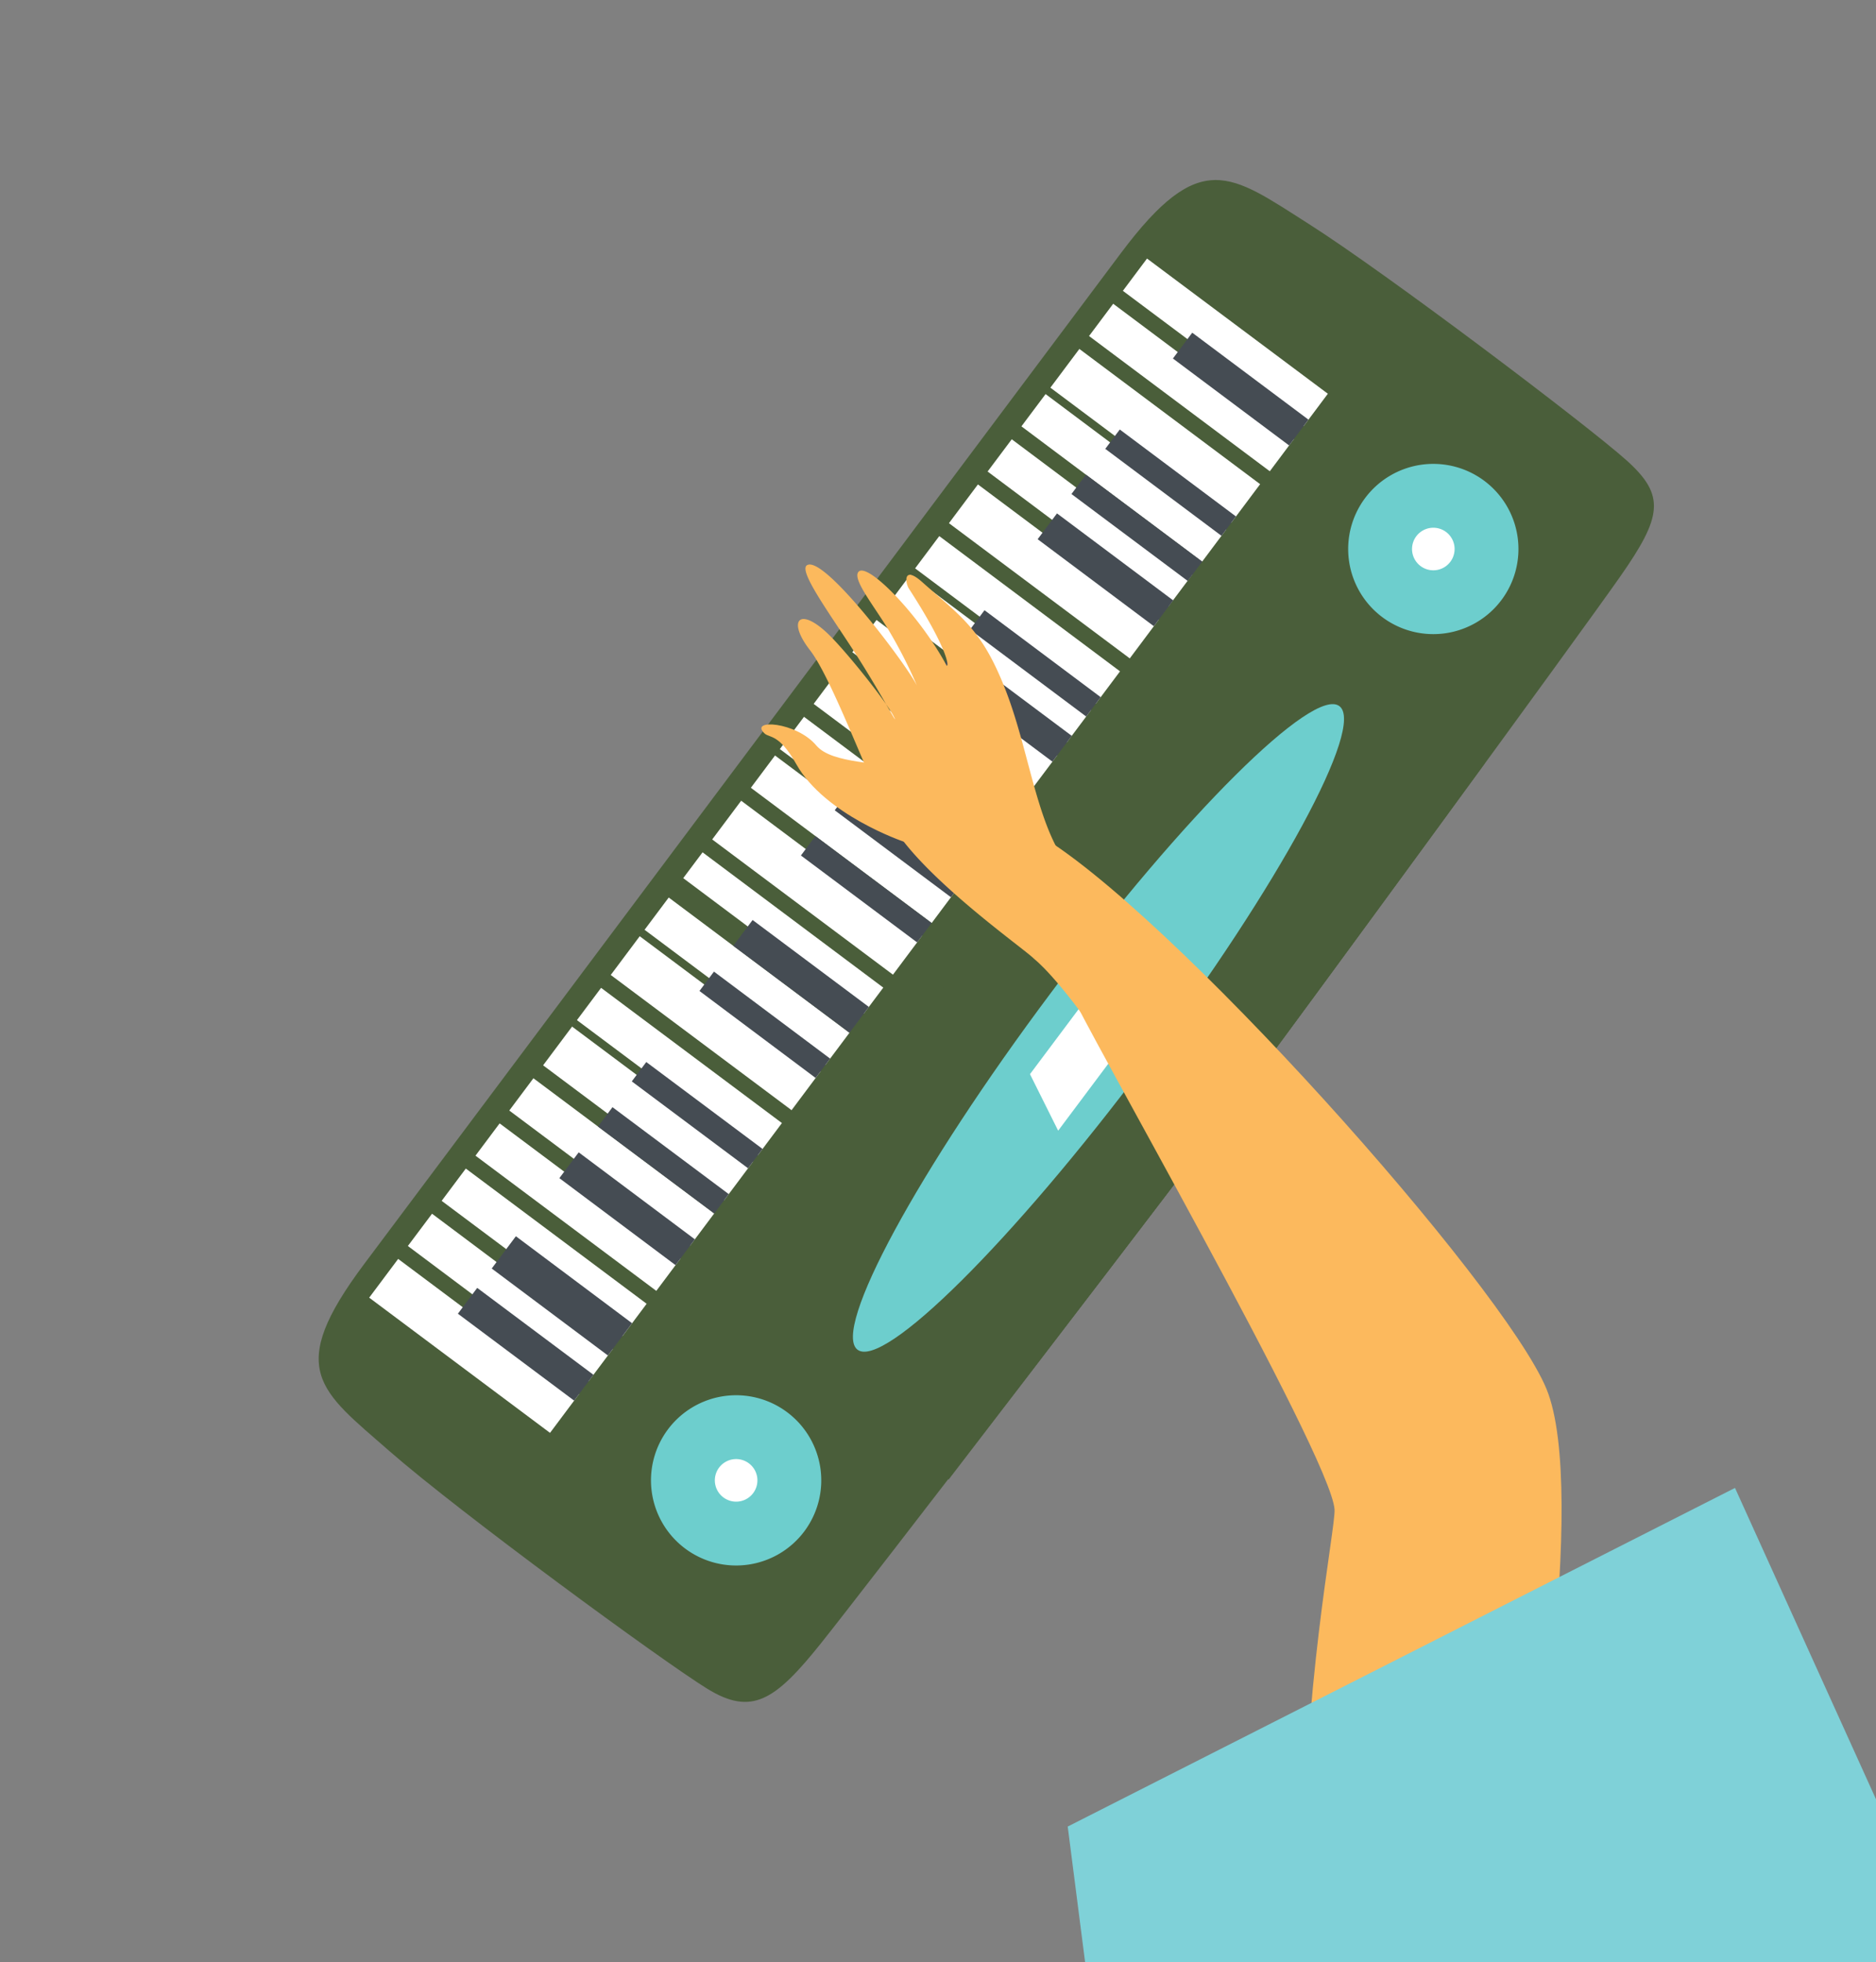 <svg xmlns="http://www.w3.org/2000/svg" xmlns:xlink="http://www.w3.org/1999/xlink" width="478.708" height="500.73" viewBox="0 0 478.708 500.73"><rect x="0" y="0" width="478.708" height="500.73" fill="#808080" stroke="none"/><defs><style>.a{fill:none;}.b{clip-path:url(#a);}.c{fill:#4a5e3a;}.d{fill:#6dcecd;}.e{fill:#fff;}.f{fill:#454c53;}.g{fill:#fcb95d;}.g,.h{fill-rule:evenodd;}.h{fill:#7fd1d8;}</style><clipPath id="a"><rect class="a" width="478.708" height="500.73"/></clipPath></defs><g transform="translate(-994.726 -366.484)"><g class="b" transform="translate(994.726 366.484)"><g transform="translate(81.317 45.946)"><path class="c" d="M1156.936,787.154c11.35,6.987,17.3,3.074,28.99-11.542,11.458-14.324,85.215-110.406,103.742-135.086l-2.59-1.942s-1.071,1.432-.89,1.188,2.12-2.834,2.12-2.834l2.593,1.94c17.223-23.087,88.47-120.483,98.978-135.513,10.73-15.341,11.642-20.711,1.732-29.631s-61.38-47.842-81.3-60.493-27.568-19.515-47.816,7.542l-94.013,125.611c-3.213,4.29-5.063,6.764-5.063,6.764-17.266,23.068-73.892,98.728-94.015,125.611-20.248,27.057-11.349,32.158,6.407,47.713S1145.579,780.166,1156.936,787.154Z" transform="translate(-1057.793 -402.119)"/><path class="c" d="M1265.442,619.851c11.31-15.166,42.1-57.151,67.568-92.056l-61.036-45.683-67.346,89.977-69.5,92.857,61.039,45.68C1222.476,676.352,1254.083,634.975,1265.442,619.851Z" transform="translate(-1035.415 -378.972)"/><path class="c" d="M1264.673,617.547c10.474-14.04,39.021-53.032,62.019-84.644l-61.035-45.682-62.447,83.437-63.3,84.571,61.04,45.686C1224.792,669.932,1254.156,631.554,1264.673,617.547Z" transform="translate(-1034.032 -377.493)"/><g transform="translate(84.801 72.444)"><g transform="translate(177.905)"><path class="d" d="M1270.248,497.422a21.724,21.724,0,1,1,30.407-4.374A21.726,21.726,0,0,1,1270.248,497.422Z" transform="translate(-1261.541 -458.305)"/><path class="e" d="M1276.352,480.722a5.431,5.431,0,1,1,7.606-1.093A5.43,5.43,0,0,1,1276.352,480.722Z" transform="translate(-1257.885 -454.648)"/></g><g transform="translate(0 237.694)"><path class="d" d="M1132.269,681.774a21.726,21.726,0,1,1,30.411-4.376A21.726,21.726,0,0,1,1132.269,681.774Z" transform="translate(-1123.563 -642.654)"/><path class="e" d="M1138.378,665.071a5.431,5.431,0,1,1,7.6-1.095A5.423,5.423,0,0,1,1138.378,665.071Z" transform="translate(-1119.906 -638.998)"/></g></g><g transform="translate(12.892 20.042)"><rect class="e" width="10.288" height="57.606" transform="matrix(0.599, -0.801, 0.801, 0.599, 192.32, 8.236)"/><rect class="e" width="10.286" height="57.607" transform="translate(183.688 19.77) rotate(-53.191)"/><rect class="e" width="12.344" height="57.608" transform="translate(173.824 32.95) rotate(-53.195)"/><rect class="e" width="10.289" height="57.608" transform="translate(166.432 42.822) rotate(-53.172)"/><rect class="e" width="10.287" height="57.607" transform="matrix(0.599, -0.8, 0.8, 0.599, 157.803, 54.351)"/><rect class="e" width="12.345" height="57.608" transform="matrix(0.599, -0.801, 0.801, 0.599, 147.937, 67.535)"/><rect class="e" width="10.287" height="57.609" transform="translate(139.305 79.068) rotate(-53.193)"/><rect class="e" width="10.287" height="57.608" transform="translate(131.912 88.944) rotate(-53.178)"/><rect class="e" width="10.287" height="57.608" transform="matrix(0.6, -0.8, 0.8, 0.6, 123.286, 100.466)"/><rect class="e" width="10.287" height="57.607" transform="matrix(0.599, -0.801, 0.801, 0.599, 113.419, 113.655)"/><rect class="e" width="10.286" height="57.608" transform="translate(104.787 125.186) rotate(-53.189)"/><rect class="e" width="10.288" height="57.607" transform="matrix(0.599, -0.801, 0.801, 0.599, 97.393, 135.065)"/><rect class="e" width="12.344" height="57.608" transform="translate(87.526 148.25) rotate(-53.196)"/><rect class="e" width="8.23" height="57.609" transform="translate(80.135 158.124) rotate(-53.175)"/><rect class="e" width="10.285" height="57.607" transform="translate(70.27 171.305) rotate(-53.186)"/><rect class="e" width="12.343" height="57.606" transform="matrix(0.599, -0.801, 0.801, 0.599, 61.638, 182.838)"/><rect class="e" width="10.288" height="57.61" transform="matrix(0.599, -0.801, 0.801, 0.599, 53.01, 194.363)"/><rect class="e" width="12.345" height="57.608" transform="matrix(0.599, -0.801, 0.801, 0.599, 44.378, 205.899)"/><rect class="e" width="10.285" height="57.608" transform="translate(35.746 217.433) rotate(-53.204)"/><rect class="e" width="10.287" height="57.608" transform="matrix(0.599, -0.801, 0.801, 0.599, 27.121, 228.954)"/><rect class="e" width="10.287" height="57.608" transform="matrix(0.599, -0.801, 0.801, 0.599, 18.492, 240.484)"/><rect class="e" width="10.288" height="57.607" transform="translate(9.867 252.005) rotate(-53.161)"/><rect class="e" width="12.342" height="57.608" transform="matrix(0.599, -0.801, 0.801, 0.599, 0, 265.191)"/></g><rect class="f" width="8.231" height="37.035" transform="translate(217.982 45.551) rotate(-53.191)"/><rect class="f" width="6.171" height="37.034" transform="translate(200.724 68.608) rotate(-53.182)"/><rect class="f" width="6.171" height="37.037" transform="matrix(0.599, -0.801, 0.801, 0.599, 192.093, 80.137)"/><rect class="f" width="8.231" height="37.033" transform="translate(183.466 91.668) rotate(-53.177)"/><rect class="f" width="6.172" height="37.032" transform="translate(166.206 114.729) rotate(-53.182)"/><rect class="f" width="8.229" height="37.034" transform="matrix(0.599, -0.801, 0.801, 0.599, 157.575, 126.26)"/><rect class="f" width="6.173" height="37.033" transform="translate(140.316 149.321) rotate(-53.188)"/><rect class="f" width="6.174" height="37.031" transform="translate(131.686 160.852) rotate(-53.194)"/><rect class="f" width="6.172" height="37.034" transform="translate(123.054 172.385) rotate(-53.199)"/><rect class="f" width="8.229" height="37.03" transform="matrix(0.599, -0.801, 0.801, 0.599, 105.798, 195.444)"/><rect class="f" width="6.172" height="37.036" transform="translate(97.168 206.964) rotate(-53.168)"/><rect class="f" width="6.17" height="37.036" transform="translate(79.902 230.041) rotate(-53.223)"/><rect class="f" width="6.174" height="37.033" transform="matrix(0.599, -0.801, 0.801, 0.599, 71.275, 241.567)"/><rect class="f" width="8.229" height="37.033" transform="translate(61.418 254.733) rotate(-53.17)"/><rect class="f" width="10.287" height="37.033" transform="translate(44.157 277.796) rotate(-53.178)"/><rect class="f" width="8.229" height="37.033" transform="matrix(0.599, -0.801, 0.801, 0.599, 35.526, 289.33)"/><path class="d" d="M1164.713,670.627c-6.674-5,15.44-45.81,49.392-91.171s66.875-78.084,73.547-73.094-15.441,45.811-49.39,91.172S1171.381,675.615,1164.713,670.627Z" transform="translate(-1027.198 -372.1)"/><path class="e" d="M1198.566,585.929l22.783-30.438,15.87,2.833-31.462,42.03Z" transform="translate(-1017.058 -357.738)"/></g><g transform="translate(194.283 144.073)"><path class="g" d="M1324.686,794.231c.684-2.9,16.329-94.518,5.4-120.969s-96.934-123.074-130.6-142.027c0,0,9.642,38.993,9.779,41.815s65.845,117.2,66.751,130.988c.31,4.707-8.408,47.088-7.748,95.32S1324.686,794.231,1324.686,794.231Z" transform="translate(-1129.757 -462.885)"/><path class="g" d="M1212.9,578.869c-1.911-2.193-30.824-22.266-37.386-36.367s-14.647-35.8-19.819-42.446c-6.083-7.823-2.495-11.607,5.739-3.027,5.352,5.576,14.76,17.55,15.922,20.527.563,1.443-4.206-7.57-10.319-17.038-6.5-10.065-14.318-20.71-12.089-22.11,4.321-2.717,25.471,25.417,28.088,30.767a121.335,121.335,0,0,0-7.133-14.018c-3.68-6.163-9.13-12.792-7.935-14.895,1.883-3.312,15.619,10.694,22.64,23.8.635.048,0-4.76-9.653-19.691-.969-1.5-1.489-6.008,3.369-1.69,10.229,9.09,15.525,12.248,21.651,28.491,5.974,15.84,7.842,34.991,16.442,44.865Z" transform="translate(-1143.312 -478.224)"/><path class="g" d="M1181.745,539.8s-20.144-6.786-27.443-19.814c-4.338-7.744-6.833-6.647-8.068-7.792-4.1-3.8,8.095-3.026,13.188,3.056,4.139,4.942,17.2,3.908,20.889,6.453s11.8,11.2,11.007,14.356S1181.745,539.8,1181.745,539.8Z" transform="translate(-1145.407 -469.066)"/><path class="g" d="M1199.38,562.188s5.963,4.414,18.325,22.681,7.227-13.574,7.227-13.574l-23.309-35.424Z" transform="translate(-1129.789 -461.543)"/></g><path class="h" d="M1376.307,661l-170.271,86.423,34.3,267.622,193.3-227.449Z" transform="translate(-933.58 -281.262)"/></g></g></svg>